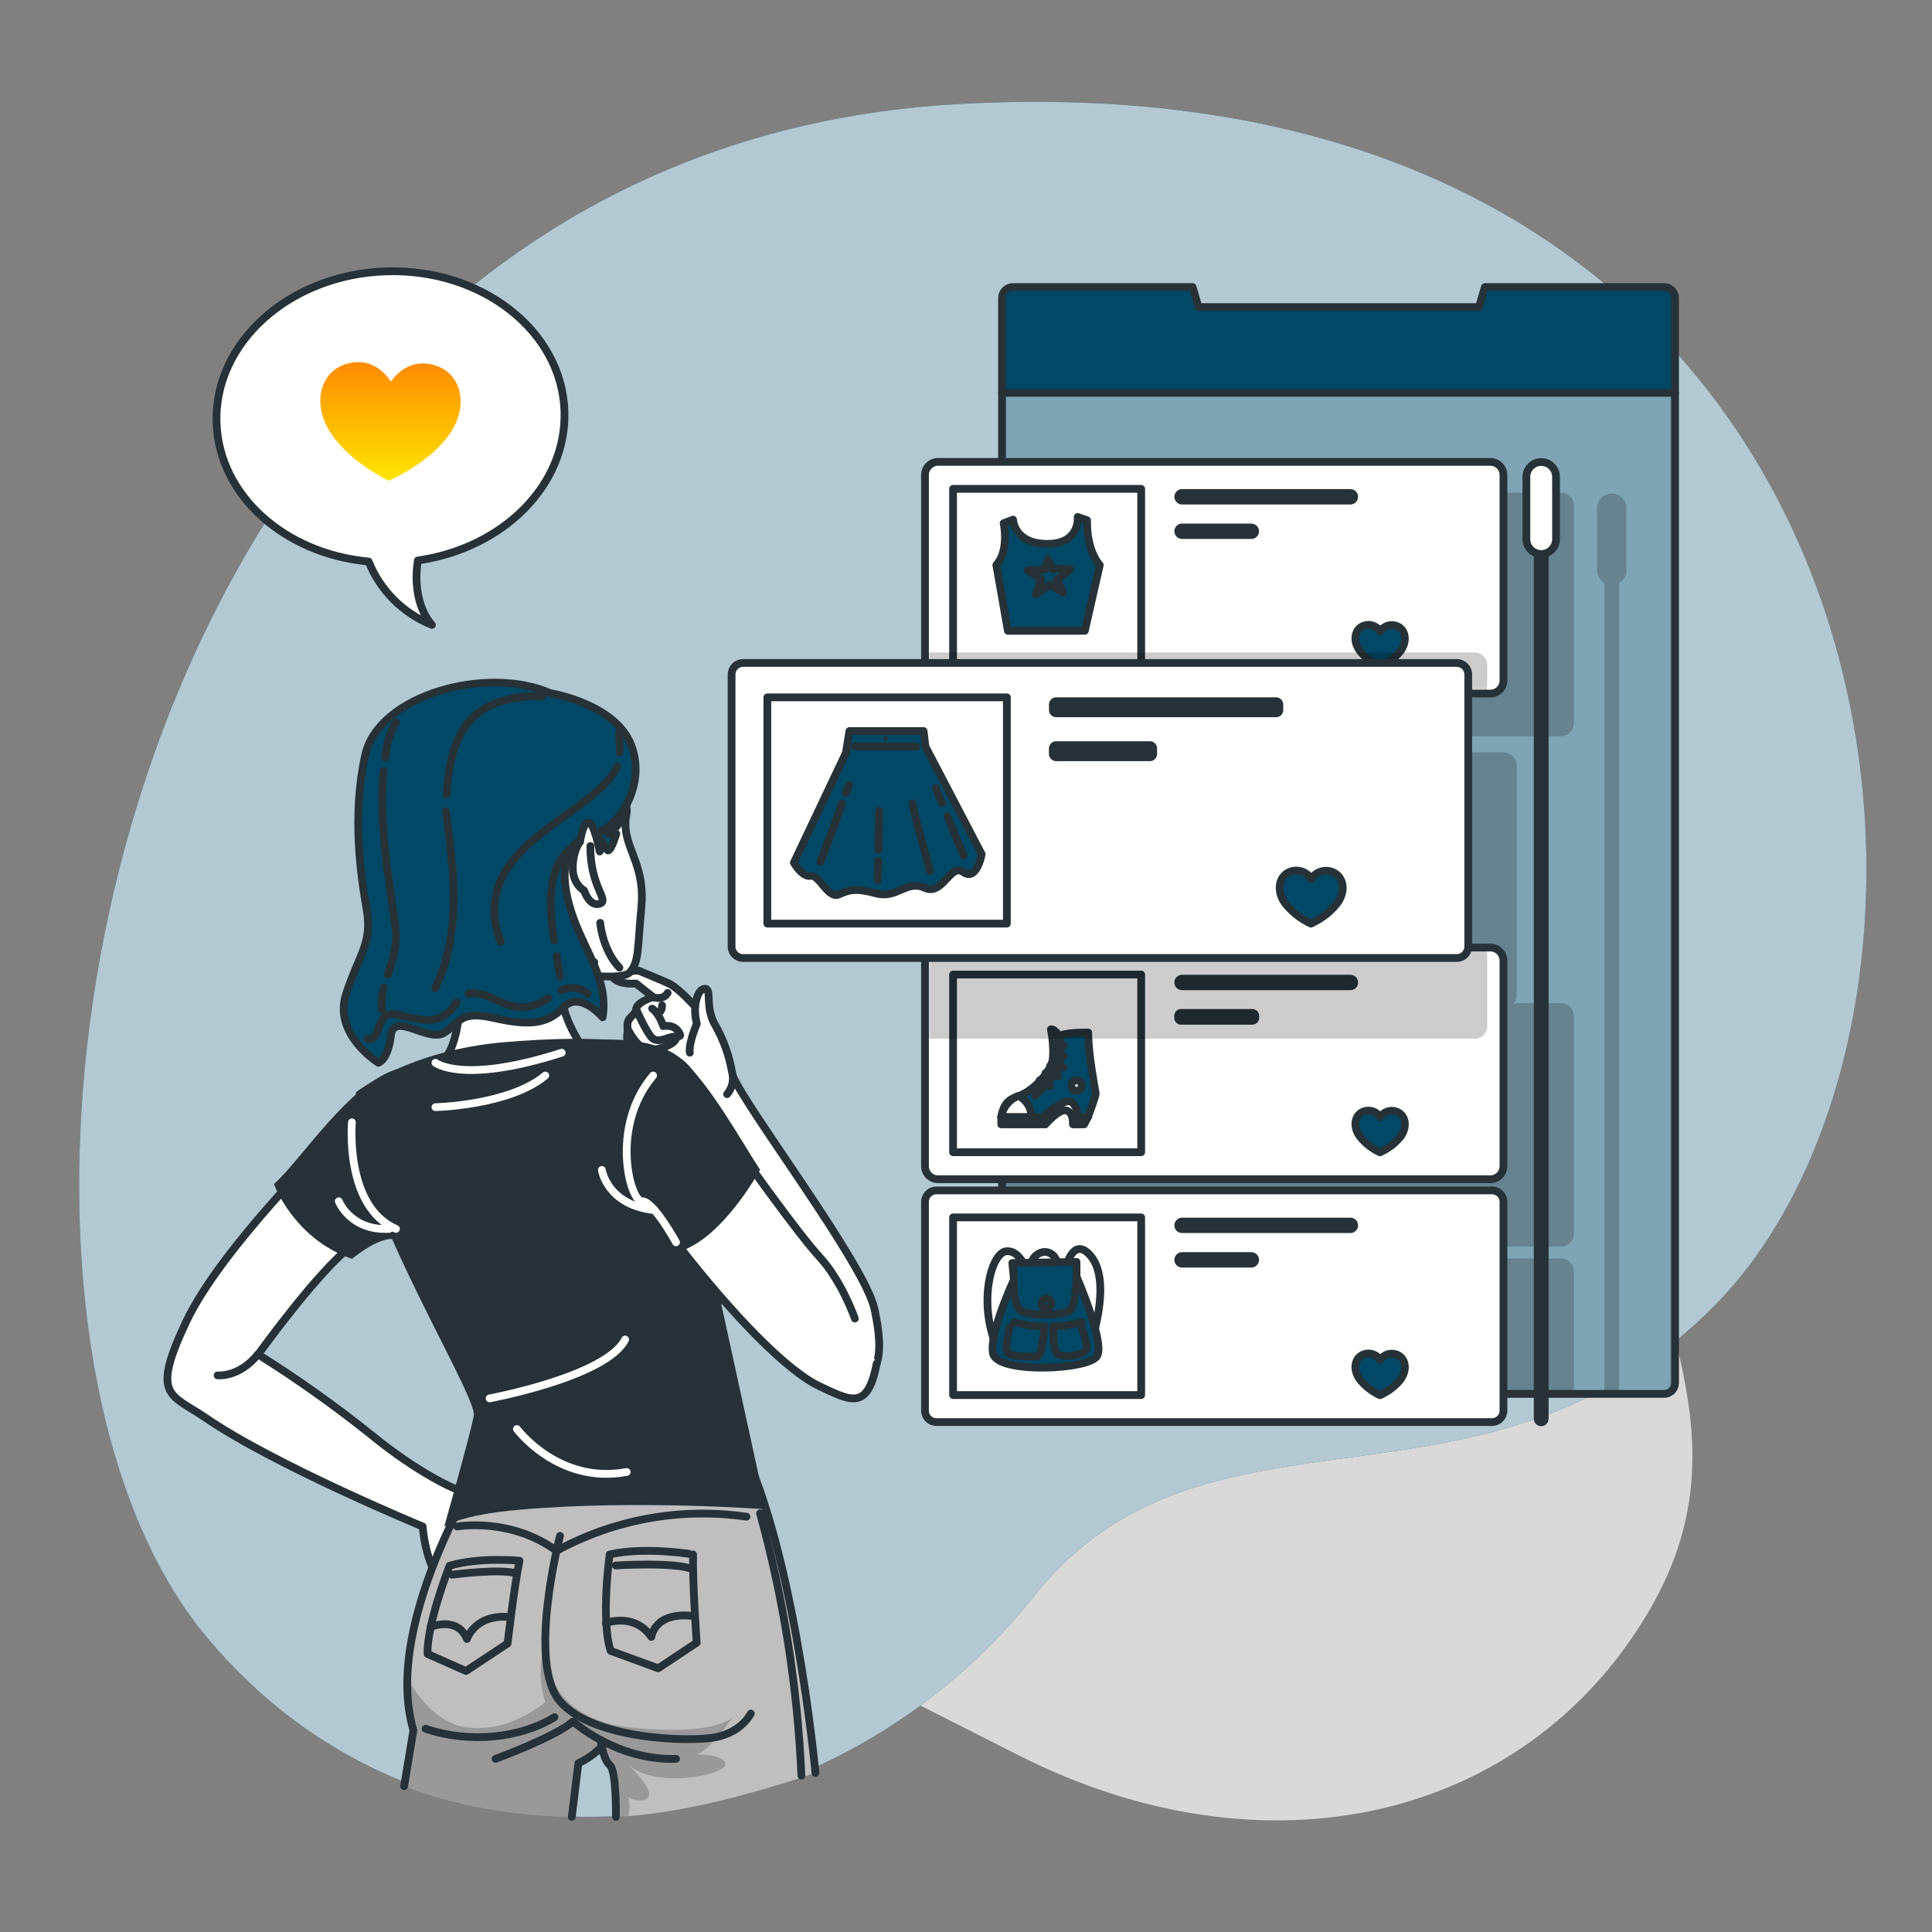 <svg width="283" height="283" viewBox="0 0 283 283" fill="none" xmlns="http://www.w3.org/2000/svg">
<rect x="0" y="0" width="283" height="283" fill="#808080" stroke="none"/>
<path opacity="0.7" d="M38.792 94.705C38.792 94.705 23.075 135.294 45.163 176.165C67.25 217.037 112.744 238.628 149.156 257.09C185.568 275.553 223.378 266.561 241.344 236.322C259.311 206.083 234.669 184.497 234.636 141.377C234.602 98.257 241.09 86.841 217.723 50.412C194.356 13.983 137.075 5.916 93.757 32.936C50.439 59.956 38.792 94.705 38.792 94.705Z" fill="white"/>
<path d="M140.373 15.24C14.946 22.259 -11.978 188.618 30.026 239.496C62.628 278.986 120.755 272.469 151.434 233.813C176.7 201.99 217.594 225.498 251.306 191.088C295.227 146.253 281.111 7.365 140.373 15.24Z" fill="#004866"/>
<path opacity="0.7" d="M140.373 15.24C14.946 22.259 -11.978 188.618 30.026 239.496C62.628 278.986 120.755 272.469 151.434 233.813C176.7 201.99 217.594 225.498 251.306 191.088C295.227 146.253 281.111 7.365 140.373 15.24Z" fill="white"/>
<path d="M245.364 43.641V202.582C245.364 203.004 245.196 203.409 244.898 203.708C244.6 204.007 244.196 204.176 243.774 204.177H148.372C147.949 204.177 147.543 204.009 147.244 203.71C146.945 203.411 146.777 203.005 146.777 202.582V43.641C146.777 43.218 146.945 42.812 147.244 42.513C147.543 42.214 147.949 42.045 148.372 42.045H174.693L175.556 44.977H216.641L217.509 42.045H243.802C244.219 42.054 244.616 42.226 244.908 42.525C245.2 42.823 245.364 43.224 245.364 43.641Z" fill="#004866"/>
<mask id="mask0_443_4315" style="mask-type:luminance" maskUnits="userSpaceOnUse" x="146" y="42" width="100" height="163">
<path d="M245.364 43.641V202.582C245.364 203.004 245.196 203.409 244.898 203.708C244.6 204.007 244.196 204.176 243.774 204.177H148.372C147.949 204.177 147.543 204.009 147.244 203.71C146.945 203.411 146.777 203.005 146.777 202.582V43.641C146.777 43.218 146.945 42.812 147.244 42.513C147.543 42.214 147.949 42.045 148.372 42.045H174.693L175.556 44.977H216.641L217.509 42.045H243.802C244.219 42.054 244.616 42.226 244.908 42.525C245.2 42.823 245.364 43.224 245.364 43.641Z" fill="white"/>
</mask>
<g mask="url(#mask0_443_4315)">
<path opacity="0.5" d="M245.364 57.414V202.582C245.364 203.004 245.196 203.409 244.898 203.708C244.6 204.007 244.196 204.176 243.774 204.178H148.372C147.949 204.178 147.543 204.01 147.244 203.71C146.945 203.411 146.777 203.005 146.777 202.582V57.414H245.364Z" fill="white"/>
<g opacity="0.2">
<path d="M228.638 72.171H146.63V107.839H228.638C229.146 107.839 229.634 107.637 229.993 107.278C230.352 106.918 230.554 106.431 230.554 105.923V74.088C230.554 73.58 230.352 73.092 229.993 72.733C229.634 72.373 229.146 72.171 228.638 72.171Z" fill="black"/>
<path d="M220.153 110.208H146.63V147.685H220.153C220.687 147.685 221.199 147.473 221.576 147.096C221.954 146.718 222.166 146.206 222.166 145.672V112.214C222.166 111.95 222.114 111.689 222.013 111.445C221.911 111.201 221.763 110.98 221.576 110.793C221.389 110.607 221.167 110.459 220.923 110.359C220.679 110.258 220.417 110.207 220.153 110.208Z" fill="black"/>
<path d="M228.638 146.946H146.63V182.597H228.638C229.145 182.597 229.632 182.396 229.991 182.038C230.35 181.68 230.553 181.193 230.554 180.686V148.863C230.554 148.355 230.352 147.867 229.993 147.508C229.634 147.148 229.146 146.946 228.638 146.946Z" fill="black"/>
<path d="M230.549 186.25V204.177H148.372C147.949 204.177 147.543 204.009 147.244 203.71C146.945 203.411 146.777 203.005 146.777 202.582V184.333H228.638C229.145 184.335 229.631 184.538 229.989 184.897C230.348 185.256 230.549 185.743 230.549 186.25Z" fill="black"/>
<path d="M238.249 74.359V83.525C238.248 83.905 238.148 84.277 237.958 84.606C237.768 84.934 237.495 85.207 237.167 85.397V204.177H235.014V85.375C234.685 85.184 234.413 84.912 234.223 84.583C234.033 84.255 233.932 83.882 233.931 83.503V74.359C233.96 73.803 234.2 73.28 234.604 72.896C235.007 72.513 235.542 72.299 236.099 72.299C236.655 72.299 237.19 72.513 237.594 72.896C237.997 73.28 238.238 73.803 238.266 74.359H238.249Z" fill="black"/>
</g>
</g>
<path d="M245.364 43.641V202.582C245.364 203.004 245.196 203.409 244.898 203.708C244.6 204.007 244.196 204.176 243.774 204.177H148.372C147.949 204.177 147.543 204.009 147.244 203.71C146.945 203.411 146.777 203.005 146.777 202.582V43.641C146.777 43.218 146.945 42.812 147.244 42.513C147.543 42.214 147.949 42.045 148.372 42.045H174.693L175.556 44.977H216.641L217.509 42.045H243.802C244.219 42.054 244.616 42.226 244.908 42.525C245.2 42.823 245.364 43.224 245.364 43.641Z" stroke="#263238" stroke-width="1.136" stroke-linecap="round" stroke-linejoin="round"/>
<path d="M146.777 57.548H245.364" stroke="#263238" stroke-width="1.136" stroke-linecap="round" stroke-linejoin="round"/>
<path d="M218.31 67.656H137.408C136.349 67.656 135.491 68.514 135.491 69.573V99.677C135.491 100.735 136.349 101.593 137.408 101.593H218.31C219.368 101.593 220.227 100.735 220.227 99.677V69.573C220.227 68.514 219.368 67.656 218.31 67.656Z" fill="white"/>
<mask id="mask1_443_4315" style="mask-type:luminance" maskUnits="userSpaceOnUse" x="135" y="67" width="86" height="35">
<path d="M218.31 67.656H137.408C136.349 67.656 135.491 68.514 135.491 69.573V99.677C135.491 100.735 136.349 101.593 137.408 101.593H218.31C219.368 101.593 220.227 100.735 220.227 99.677V69.573C220.227 68.514 219.368 67.656 218.31 67.656Z" fill="white"/>
</mask>
<g mask="url(#mask1_443_4315)">
<path d="M167.162 71.608H139.606V97.636H167.162V71.608Z" fill="white" stroke="#263238" stroke-width="1.136" stroke-linecap="round" stroke-linejoin="round"/>
<path d="M197.807 73.897H173.149C172.85 73.897 172.563 73.778 172.352 73.566C172.14 73.355 172.021 73.068 172.021 72.769C172.021 72.47 172.14 72.183 172.352 71.972C172.563 71.76 172.85 71.642 173.149 71.642H197.807C198.106 71.642 198.393 71.76 198.604 71.972C198.816 72.183 198.934 72.47 198.934 72.769C198.934 73.068 198.816 73.355 198.604 73.566C198.393 73.778 198.106 73.897 197.807 73.897Z" fill="#263238"/>
<path d="M183.296 78.948H173.149C172.85 78.948 172.563 78.829 172.352 78.618C172.14 78.406 172.021 78.119 172.021 77.82C172.021 77.521 172.14 77.234 172.352 77.023C172.563 76.812 172.85 76.693 173.149 76.693H183.296C183.595 76.693 183.882 76.812 184.093 77.023C184.305 77.234 184.424 77.521 184.424 77.82C184.424 78.119 184.305 78.406 184.093 78.618C183.882 78.829 183.595 78.948 183.296 78.948Z" fill="#263238"/>
<path d="M204.493 91.66C204.067 91.517 203.606 91.523 203.184 91.677C202.762 91.831 202.405 92.123 202.17 92.505C201.941 92.119 201.589 91.821 201.169 91.66C200.749 91.499 200.287 91.485 199.859 91.62C198.517 92.026 198.044 93.723 199.154 95.29C199.899 96.237 200.845 97.007 201.922 97.545L202.136 97.647L202.345 97.551C203.436 97.033 204.398 96.281 205.164 95.347C206.263 93.785 205.829 92.077 204.493 91.66Z" fill="#004866" stroke="#263238" stroke-width="1.136" stroke-linecap="round" stroke-linejoin="round"/>
<path d="M145.943 82.764L147.634 92.399H158.909L161.096 82.764C161.096 82.764 159.157 80.808 159.236 76.208L157.86 75.723C157.86 75.723 158.266 79.669 153.407 79.669C148.547 79.669 148.389 76.112 148.389 76.112L147.014 76.642C147.014 76.642 147.882 80.56 145.943 82.764Z" fill="#004866" stroke="#263238" stroke-width="1.136" stroke-linecap="round" stroke-linejoin="round"/>
<path d="M156.738 83.379C155.88 83.3 155.015 83.3 154.157 83.379L153.508 81.924L153.001 83.43C151.699 83.492 150.549 83.559 150.549 83.559L152.533 84.822C152.189 85.814 151.856 86.756 151.704 87.077C151.704 87.077 152.691 86.395 153.79 85.617L155.712 86.835L154.833 84.873C155.514 84.437 156.152 83.936 156.738 83.379Z" fill="#004866" stroke="#263238" stroke-width="1.136" stroke-linecap="round" stroke-linejoin="round"/>
<path opacity="0.2" d="M215.999 95.578H135.491V99.677C135.491 100.185 135.693 100.672 136.052 101.032C136.412 101.391 136.899 101.593 137.408 101.593H217.848V97.427C217.848 97.184 217.8 96.944 217.707 96.72C217.614 96.495 217.478 96.291 217.306 96.12C217.134 95.948 216.931 95.812 216.706 95.719C216.482 95.626 216.242 95.578 215.999 95.578Z" fill="black"/>
</g>
<path d="M218.31 67.656H137.408C136.349 67.656 135.491 68.514 135.491 69.573V99.677C135.491 100.735 136.349 101.593 137.408 101.593H218.31C219.368 101.593 220.227 100.735 220.227 99.677V69.573C220.227 68.514 219.368 67.656 218.31 67.656Z" stroke="#263238" stroke-width="1.136" stroke-linecap="round" stroke-linejoin="round"/>
<path d="M220.227 140.711V170.826C220.226 171.077 220.176 171.326 220.079 171.557C219.982 171.789 219.841 171.999 219.663 172.176C219.485 172.353 219.274 172.493 219.042 172.588C218.81 172.684 218.561 172.733 218.31 172.732H137.408C137.157 172.733 136.908 172.684 136.676 172.588C136.444 172.493 136.233 172.353 136.055 172.176C135.877 171.999 135.735 171.789 135.638 171.557C135.542 171.326 135.492 171.077 135.491 170.826V140.711C135.492 140.204 135.695 139.718 136.054 139.36C136.414 139.001 136.9 138.8 137.408 138.8H218.31C218.817 138.8 219.304 139.001 219.663 139.36C220.023 139.718 220.225 140.204 220.227 140.711Z" fill="white"/>
<mask id="mask2_443_4315" style="mask-type:luminance" maskUnits="userSpaceOnUse" x="135" y="138" width="86" height="35">
<path d="M220.227 140.711V170.826C220.226 171.077 220.176 171.326 220.079 171.557C219.982 171.789 219.841 171.999 219.663 172.176C219.485 172.353 219.274 172.493 219.042 172.588C218.81 172.684 218.561 172.733 218.31 172.732H137.408C137.157 172.733 136.908 172.684 136.676 172.588C136.444 172.493 136.233 172.353 136.055 172.176C135.877 171.999 135.735 171.789 135.638 171.557C135.542 171.326 135.492 171.077 135.491 170.826V140.711C135.492 140.204 135.695 139.718 136.054 139.36C136.414 139.001 136.9 138.8 137.408 138.8H218.31C218.817 138.8 219.304 139.001 219.663 139.36C220.023 139.718 220.225 140.204 220.227 140.711Z" fill="white"/>
</mask>
<g mask="url(#mask2_443_4315)">
<path d="M167.162 142.752H139.606V168.78H167.162V142.752Z" fill="white" stroke="#263238" stroke-width="1.136" stroke-linecap="round" stroke-linejoin="round"/>
<path d="M197.807 145.041H173.149C172.85 145.041 172.563 144.922 172.351 144.71C172.14 144.499 172.021 144.212 172.021 143.913C172.021 143.614 172.14 143.327 172.351 143.116C172.563 142.904 172.85 142.786 173.149 142.786H197.807C198.106 142.786 198.393 142.904 198.604 143.116C198.815 143.327 198.934 143.614 198.934 143.913C198.934 144.212 198.815 144.499 198.604 144.71C198.393 144.922 198.106 145.041 197.807 145.041Z" fill="#263238"/>
<path d="M183.443 147.803H173.002C172.451 147.803 172.004 148.249 172.004 148.801V149.094C172.004 149.645 172.451 150.092 173.002 150.092H183.443C183.994 150.092 184.44 149.645 184.44 149.094V148.801C184.44 148.249 183.994 147.803 183.443 147.803Z" fill="#263238"/>
<path d="M204.493 162.804C204.066 162.662 203.604 162.669 203.182 162.824C202.761 162.978 202.404 163.272 202.17 163.656C201.942 163.268 201.589 162.969 201.169 162.808C200.749 162.648 200.287 162.634 199.859 162.77C198.517 163.171 198.043 164.873 199.154 166.435C199.898 167.383 200.843 168.153 201.922 168.69L202.136 168.797L202.345 168.695C203.436 168.178 204.398 167.425 205.164 166.491C206.263 164.935 205.829 163.227 204.493 162.804Z" fill="#004866" stroke="#263238" stroke-width="1.136" stroke-linecap="round" stroke-linejoin="round"/>
<path d="M146.664 163.616V164.698H153.141C153.141 164.698 155.103 162.381 156.197 162.663C157.291 162.945 157.167 164.698 157.167 164.698H158.807L159.371 163.616L158.908 157.663L146.664 163.616Z" fill="white" stroke="#263238" stroke-width="1.136" stroke-linecap="round" stroke-linejoin="round"/>
<path d="M146.664 163.616H152.769C152.769 163.616 154.68 161.857 156.152 161.361C157.623 160.865 157.973 163.616 157.973 163.616H159.371C159.371 163.616 160.498 160.577 160.498 160.233C160.498 159.889 159.405 154.647 159.405 151.247C159.405 151.247 155.701 151.185 155.216 151.811C155.216 151.811 154.427 150.655 153.936 150.779C154.214 152.157 154.316 153.564 154.241 154.968C154.06 156.789 151.569 159.703 149.201 160.555C147.662 161.079 147.03 161.671 146.664 163.616Z" fill="#004866" stroke="#263238" stroke-width="1.136" stroke-linecap="round" stroke-linejoin="round"/>
<path d="M155.227 151.777C155.227 151.777 155.346 155.357 155.227 156.084C155.109 156.811 151.884 160.396 151.58 160.52" stroke="#263238" stroke-width="1.136" stroke-linecap="round" stroke-linejoin="round"/>
<path d="M154.263 153.158H155.831" stroke="#263238" stroke-width="1.136" stroke-linecap="round" stroke-linejoin="round"/>
<path d="M154.252 154.934L155.831 154.692" stroke="#263238" stroke-width="1.136" stroke-linecap="round" stroke-linejoin="round"/>
<path d="M153.812 156.146L155.831 156.389" stroke="#263238" stroke-width="1.136" stroke-linecap="round" stroke-linejoin="round"/>
<path d="M153.142 157.173L155.047 157.663" stroke="#263238" stroke-width="1.136" stroke-linecap="round" stroke-linejoin="round"/>
<path d="M152.285 158.243L153.812 159.123" stroke="#263238" stroke-width="1.136" stroke-linecap="round" stroke-linejoin="round"/>
<path d="M149.212 160.521C149.774 160.821 150.246 161.266 150.577 161.811C150.908 162.355 151.087 162.979 151.095 163.616H146.664C146.774 162.919 147.068 162.265 147.516 161.721C147.964 161.177 148.55 160.762 149.212 160.521Z" fill="white" stroke="#263238" stroke-width="1.136" stroke-linecap="round" stroke-linejoin="round"/>
<path d="M158.458 159.01C158.458 159.161 158.413 159.31 158.328 159.436C158.244 159.562 158.124 159.66 157.984 159.718C157.844 159.776 157.69 159.791 157.541 159.762C157.393 159.732 157.256 159.659 157.149 159.552C157.042 159.445 156.969 159.308 156.939 159.159C156.909 159.011 156.925 158.857 156.983 158.716C157.041 158.576 157.139 158.457 157.265 158.372C157.391 158.288 157.539 158.243 157.691 158.243C157.894 158.243 158.089 158.324 158.233 158.468C158.377 158.612 158.458 158.807 158.458 159.01Z" fill="white" stroke="#263238" stroke-width="1.136" stroke-linecap="round" stroke-linejoin="round"/>
<path opacity="0.2" d="M217.848 138.8H137.408C136.9 138.8 136.414 139.001 136.054 139.36C135.695 139.718 135.492 140.204 135.491 140.711V152.155H215.999C216.489 152.155 216.959 151.96 217.306 151.614C217.653 151.267 217.848 150.797 217.848 150.306V138.8Z" fill="black"/>
</g>
<path d="M220.227 140.711V170.826C220.226 171.077 220.176 171.326 220.079 171.557C219.982 171.789 219.841 171.999 219.663 172.176C219.485 172.353 219.274 172.493 219.042 172.588C218.81 172.684 218.561 172.733 218.31 172.732H137.408C137.157 172.733 136.908 172.684 136.676 172.588C136.444 172.493 136.233 172.353 136.055 172.176C135.877 171.999 135.735 171.789 135.638 171.557C135.542 171.326 135.492 171.077 135.491 170.826V140.711C135.492 140.204 135.695 139.718 136.054 139.36C136.414 139.001 136.9 138.8 137.408 138.8H218.31C218.817 138.8 219.304 139.001 219.663 139.36C220.023 139.718 220.225 140.204 220.227 140.711Z" stroke="#263238" stroke-width="1.136" stroke-linecap="round" stroke-linejoin="round"/>
<path d="M218.552 174.372H137.165C136.24 174.372 135.491 175.121 135.491 176.046V206.634C135.491 207.559 136.24 208.309 137.165 208.309H218.552C219.477 208.309 220.227 207.559 220.227 206.634V176.046C220.227 175.121 219.477 174.372 218.552 174.372Z" fill="white" stroke="#263238" stroke-width="1.136" stroke-linecap="round" stroke-linejoin="round"/>
<path d="M167.162 178.324H139.606V204.352H167.162V178.324Z" fill="white" stroke="#263238" stroke-width="1.136" stroke-linecap="round" stroke-linejoin="round"/>
<path d="M197.807 180.618H173.149C172.85 180.618 172.563 180.499 172.351 180.288C172.14 180.077 172.021 179.79 172.021 179.491C172.021 179.192 172.14 178.905 172.351 178.694C172.563 178.482 172.85 178.363 173.149 178.363H197.807C198.106 178.363 198.392 178.482 198.604 178.694C198.815 178.905 198.934 179.192 198.934 179.491C198.934 179.79 198.815 180.077 198.604 180.288C198.392 180.499 198.106 180.618 197.807 180.618Z" fill="#263238"/>
<path d="M183.296 185.67H173.149C172.85 185.67 172.563 185.551 172.351 185.34C172.14 185.128 172.021 184.842 172.021 184.543C172.021 184.243 172.14 183.957 172.351 183.745C172.563 183.534 172.85 183.415 173.149 183.415H183.296C183.595 183.415 183.882 183.534 184.093 183.745C184.305 183.957 184.423 184.243 184.423 184.543C184.423 184.842 184.305 185.128 184.093 185.34C183.882 185.551 183.595 185.67 183.296 185.67Z" fill="#263238"/>
<path d="M204.493 198.381C204.066 198.239 203.604 198.246 203.182 198.401C202.76 198.555 202.403 198.849 202.17 199.233C201.942 198.845 201.589 198.546 201.169 198.386C200.749 198.225 200.287 198.211 199.859 198.348C198.517 198.748 198.043 200.45 199.154 202.012C199.898 202.96 200.843 203.73 201.922 204.267L202.136 204.374L202.345 204.272C203.438 203.759 204.401 203.005 205.163 202.068C206.263 200.507 205.829 198.799 204.493 198.381Z" fill="#004866" stroke="#263238" stroke-width="1.136" stroke-linecap="round" stroke-linejoin="round"/>
<path d="M155.83 186.628C155.83 186.628 156.817 181.464 159.173 183.381C163.182 186.628 159.94 196.184 159.94 196.184" stroke="#263238" stroke-width="1.136" stroke-linecap="round" stroke-linejoin="round"/>
<path d="M150.548 186.628C150.548 186.628 149.629 183.104 147.419 183.285C145.21 183.465 143.265 190.675 145.937 197.147" stroke="#263238" stroke-width="1.136" stroke-linecap="round" stroke-linejoin="round"/>
<path d="M151.095 184.959C151.209 184.522 151.46 184.133 151.811 183.849C152.162 183.565 152.594 183.401 153.046 183.381C153.481 183.389 153.899 183.552 154.225 183.842C154.551 184.131 154.762 184.528 154.821 184.959" stroke="#263238" stroke-width="1.136" stroke-linecap="round" stroke-linejoin="round"/>
<path d="M148.282 185.004L157.691 184.846V187C157.691 187 161.846 196.527 160.713 198.607C159.579 200.687 146.016 201.268 145.452 198.235C144.888 195.202 148.524 187.434 148.524 187.434L148.282 185.004Z" fill="#004866" stroke="#263238" stroke-width="1.136" stroke-linecap="round" stroke-linejoin="round"/>
<path d="M148.524 187.434C148.524 187.434 148.282 191.318 149.652 192.051C151.022 192.783 156.253 192.857 156.918 191.724C157.584 190.591 157.685 187 157.685 187" stroke="#263238" stroke-width="1.136" stroke-linecap="round" stroke-linejoin="round"/>
<path d="M148.507 193.669C148.507 193.669 151.501 194.475 153.017 194.233C153.017 194.233 152.662 198.686 151.935 198.686C151.208 198.686 147.724 198.827 147.481 198.027C147.239 197.226 147.887 194.396 147.887 194.396" stroke="#263238" stroke-width="1.136" stroke-linecap="round" stroke-linejoin="round"/>
<path d="M158.458 193.669C157.089 194.045 155.682 194.263 154.263 194.317C154.263 194.317 154.235 197.57 154.827 198.263C155.419 198.957 158.57 198.585 159.055 197.829C159.54 197.074 158.463 194.571 158.463 194.571" stroke="#263238" stroke-width="1.136" stroke-linecap="round" stroke-linejoin="round"/>
<path d="M154.004 190.941C154.004 191.084 153.961 191.225 153.881 191.345C153.801 191.464 153.688 191.557 153.555 191.612C153.422 191.668 153.276 191.682 153.135 191.654C152.994 191.626 152.864 191.557 152.762 191.455C152.661 191.353 152.591 191.224 152.563 191.082C152.535 190.941 152.55 190.795 152.605 190.662C152.66 190.529 152.753 190.416 152.873 190.336C152.992 190.256 153.133 190.213 153.277 190.213C153.372 190.213 153.467 190.231 153.556 190.267C153.644 190.303 153.725 190.357 153.793 190.425C153.86 190.492 153.914 190.573 153.95 190.661C153.986 190.75 154.005 190.845 154.004 190.941Z" stroke="#263238" stroke-width="1.136" stroke-linecap="round" stroke-linejoin="round"/>
<path d="M213.394 97.112H108.837C107.912 97.112 107.163 97.861 107.163 98.786V138.654C107.163 139.579 107.912 140.328 108.837 140.328H213.394C214.319 140.328 215.068 139.579 215.068 138.654V98.786C215.068 97.861 214.319 97.112 213.394 97.112Z" fill="white" stroke="#263238" stroke-width="1.136" stroke-linecap="round" stroke-linejoin="round"/>
<path d="M147.487 102.146H112.4V135.293H147.487V102.146Z" fill="white" stroke="#263238" stroke-width="1.136" stroke-linecap="round" stroke-linejoin="round"/>
<path d="M186.921 102.146H154.703C154.124 102.146 153.654 102.615 153.654 103.194V104.011C153.654 104.591 154.124 105.06 154.703 105.06H186.921C187.5 105.06 187.969 104.591 187.969 104.011V103.194C187.969 102.615 187.5 102.146 186.921 102.146Z" fill="#263238"/>
<path d="M154.703 108.578H168.441C168.579 108.578 168.715 108.605 168.843 108.658C168.97 108.711 169.085 108.788 169.183 108.885C169.28 108.983 169.357 109.098 169.41 109.225C169.463 109.353 169.49 109.489 169.49 109.627V110.438C169.49 110.718 169.379 110.986 169.181 111.184C168.983 111.382 168.715 111.493 168.436 111.493H154.703C154.423 111.493 154.155 111.382 153.958 111.184C153.76 110.986 153.649 110.718 153.649 110.438V109.627C153.649 109.489 153.676 109.352 153.729 109.224C153.782 109.097 153.86 108.981 153.958 108.883C154.056 108.786 154.172 108.709 154.3 108.656C154.428 108.604 154.565 108.577 154.703 108.578Z" fill="#263238"/>
<path d="M195.033 127.678C194.49 127.498 193.902 127.507 193.365 127.703C192.827 127.9 192.372 128.272 192.073 128.76C191.78 128.268 191.33 127.889 190.795 127.685C190.26 127.48 189.671 127.462 189.125 127.632C187.434 128.145 186.814 130.31 188.228 132.306C189.178 133.506 190.382 134.482 191.752 135.164L192.022 135.294L192.293 135.164C193.677 134.504 194.895 133.54 195.856 132.345C197.31 130.389 196.73 128.213 195.033 127.678Z" fill="#004866" stroke="#263238" stroke-width="1.136" stroke-linecap="round" stroke-linejoin="round"/>
<path d="M124.419 107.089H135.293L135.553 109.344L143.8 125.129C143.8 125.129 143.079 129.137 141.122 127.75C139.166 126.364 138.129 131.274 135.451 130.056C132.773 128.838 131.415 131.674 128.382 130.874C125.349 130.073 124.436 130.31 122.874 131.02C121.313 131.73 119.988 128.066 118.748 128.297C117.507 128.528 116.284 126.369 116.284 126.369L123.906 110.286L124.419 107.089Z" fill="#004866" stroke="#263238" stroke-width="1.136" stroke-linecap="round" stroke-linejoin="round"/>
<path d="M125.242 109.362H134.211" stroke="#263238" stroke-width="1.136" stroke-linecap="round" stroke-linejoin="round"/>
<path d="M130.096 108.183C130.096 108.281 130.057 108.374 129.988 108.442C129.92 108.511 129.827 108.55 129.729 108.55C129.632 108.55 129.539 108.511 129.47 108.442C129.402 108.374 129.363 108.281 129.363 108.183C129.363 108.086 129.402 107.993 129.47 107.924C129.539 107.855 129.632 107.817 129.729 107.817C129.827 107.817 129.92 107.855 129.988 107.924C130.057 107.993 130.096 108.086 130.096 108.183Z" fill="#263238"/>
<path d="M120.18 126.223C120.18 126.223 122.886 119.266 123.314 117.682" stroke="#263238" stroke-width="1.136" stroke-linecap="round" stroke-linejoin="round"/>
<path d="M128.698 124.414C128.737 121.702 128.765 118.776 128.765 118.776L128.652 124.414H128.698Z" fill="white" stroke="#263238" stroke-width="1.136" stroke-linecap="round" stroke-linejoin="round"/>
<path d="M128.624 126.133L128.568 128.906C128.607 128.647 128.641 127.537 128.664 126.144L128.624 126.133Z" fill="white" stroke="#263238" stroke-width="1.136" stroke-linecap="round" stroke-linejoin="round"/>
<path d="M136.223 127.593C136.223 127.435 133.709 118.703 133.636 117.66L136.223 127.593Z" fill="white"/>
<path d="M136.223 127.593C136.223 127.435 133.709 118.703 133.636 117.66" stroke="#263238" stroke-width="1.136" stroke-linecap="round" stroke-linejoin="round"/>
<path d="M137.988 117.654L137.075 115.456L137.988 117.654Z" fill="white"/>
<path d="M137.988 117.654L137.075 115.456" stroke="#263238" stroke-width="1.136" stroke-linecap="round" stroke-linejoin="round"/>
<path d="M141.173 125.349C140.369 123.41 139.565 121.469 138.76 119.526L141.173 125.349Z" fill="white"/>
<path d="M141.173 125.349C140.369 123.41 139.565 121.469 138.76 119.526" stroke="#263238" stroke-width="1.136" stroke-linecap="round" stroke-linejoin="round"/>
<path d="M123.889 116.149L124.396 114.988" stroke="#263238" stroke-width="1.136" stroke-linecap="round" stroke-linejoin="round"/>
<path d="M225.757 208.912C225.47 208.912 225.194 208.798 224.991 208.595C224.788 208.392 224.674 208.117 224.674 207.83V71.501C224.674 71.214 224.788 70.939 224.991 70.736C225.194 70.532 225.47 70.418 225.757 70.418C226.044 70.418 226.319 70.532 226.522 70.736C226.725 70.939 226.839 71.214 226.839 71.501V207.83C226.839 208.117 226.725 208.392 226.522 208.595C226.319 208.798 226.044 208.912 225.757 208.912Z" fill="#263238"/>
<path d="M225.757 81.152C225.472 81.153 225.19 81.097 224.927 80.989C224.663 80.88 224.424 80.721 224.223 80.52C224.021 80.319 223.861 80.08 223.752 79.817C223.643 79.554 223.587 79.272 223.587 78.987V69.849C223.587 69.273 223.815 68.721 224.222 68.314C224.629 67.907 225.181 67.679 225.757 67.679C226.042 67.679 226.324 67.735 226.588 67.844C226.851 67.953 227.09 68.113 227.292 68.314C227.493 68.516 227.653 68.755 227.762 69.019C227.871 69.282 227.927 69.564 227.927 69.849V79.01C227.92 79.581 227.688 80.125 227.282 80.526C226.876 80.927 226.328 81.152 225.757 81.152Z" fill="white" stroke="#263238" stroke-width="1.136" stroke-linecap="round" stroke-linejoin="round"/>
<path d="M31.723 61.957C31.312 50.18 42.389 40.242 56.46 39.751C70.531 39.261 82.274 48.427 82.68 60.187C83.063 71.033 73.688 80.318 61.207 82.099C60.22 88.537 63.265 91.531 63.265 91.531C61.172 90.693 59.271 89.438 57.678 87.843C56.084 86.248 54.832 84.346 53.997 82.252C41.741 81.124 32.096 72.617 31.723 61.957Z" fill="white" stroke="#263238" stroke-width="1.136" stroke-linecap="round" stroke-linejoin="round"/>
<path d="M50.744 53.304C54.256 52.3 56.331 54.488 57.255 55.891C58.236 54.527 60.401 52.419 63.868 53.557C67.634 54.798 68.857 59.646 65.559 63.992C63.203 67.115 59.465 69.213 57.554 70.137C57.328 70.25 57.12 70.34 56.951 70.419L56.353 70.115C54.481 69.117 50.828 66.879 48.602 63.665C45.518 59.2 46.933 54.398 50.744 53.304Z" fill="url(#paint0_linear_443_4315)"/>
<path d="M48.979 166.553C48.979 166.553 32.411 182.693 27.241 193.669C22.072 204.645 24.986 204.172 30.06 207.644C40.207 214.623 61.917 223.604 61.917 223.604C61.917 223.604 62.345 230.684 66.004 233.052C69.663 235.42 79.996 221.918 78.491 219.629C76.986 217.341 66.652 218.068 66.652 218.068C66.652 218.068 61.477 215.999 54.16 209.995C48.934 205.825 43.476 201.956 37.812 198.405C37.812 198.405 46.831 185.85 51.612 182.422C56.392 178.995 64.07 174.079 64.07 174.079" fill="white"/>
<path d="M48.979 166.553C48.979 166.553 32.411 182.693 27.241 193.669C22.072 204.645 24.986 204.172 30.06 207.644C40.207 214.623 61.917 223.604 61.917 223.604C61.917 223.604 62.345 230.684 66.004 233.052C69.663 235.42 79.996 221.918 78.491 219.629C76.986 217.341 66.652 218.068 66.652 218.068C66.652 218.068 61.477 215.999 54.16 209.995C48.934 205.825 43.476 201.956 37.812 198.405C37.812 198.405 46.831 185.85 51.612 182.422C56.392 178.995 64.07 174.079 64.07 174.079" stroke="#263238" stroke-width="1.136" stroke-linecap="round" stroke-linejoin="round"/>
<path d="M119.447 259.699C109.626 262.992 100.218 265.393 92.043 266.025C91.44 266.07 90.837 266.109 90.245 266.137C90.138 264.176 89.963 260.5 89.766 259.372C89.571 258.255 89.017 257.231 88.187 256.458L84.743 258.29L83.784 266.143C68.761 265.917 59.228 261.633 59.228 261.633L60.587 253.436C59.891 250.972 59.585 248.413 59.679 245.854C60.096 230.554 71.749 212.971 71.749 212.971C71.749 212.971 98.521 194.08 107.388 209.397C116.256 224.714 119.447 259.699 119.447 259.699Z" fill="#BFBFBF"/>
<path opacity="0.2" d="M106.238 258.494C106.069 260.021 96.091 262.073 92.049 258.527C92.432 258.888 95.826 262.135 94.93 263.257C94.033 264.379 92.015 263.257 92.015 263.257C92.279 264.161 92.279 265.121 92.015 266.025C91.412 266.07 90.809 266.11 90.217 266.138C90.11 264.176 89.935 260.5 89.738 259.373C89.543 258.255 88.989 257.232 88.159 256.458L84.715 258.291L83.756 266.144C68.733 265.918 59.2 261.634 59.2 261.634L60.558 253.437C59.863 250.972 59.556 248.414 59.651 245.854C61.291 248.673 64.161 252.371 68.107 252.986C74.691 253.995 79.867 249.305 79.867 249.305C79.867 249.305 78.339 245.06 79.867 240.882C79.867 240.882 79.134 251.514 91.998 252.986C104.536 254.418 107.219 251.655 107.338 251.531C107.135 251.819 103.955 256.458 102.055 256.96C102.072 256.966 106.413 256.966 106.238 258.494Z" fill="black"/>
<path d="M119.447 259.7C119.447 259.7 116.25 224.748 107.388 209.403C98.526 194.058 71.749 212.977 71.749 212.977C71.749 212.977 55.744 237.111 60.558 253.448L59.2 261.633" stroke="#263238" stroke-width="1.136" stroke-linecap="round" stroke-linejoin="round"/>
<path d="M62.334 253.222C68.8 255.432 76.292 254.581 81.225 251.531" stroke="#263238" stroke-width="1.136" stroke-linecap="round" stroke-linejoin="round"/>
<path d="M82.031 224.974C82.031 224.974 77.183 243.606 82.031 249.215C86.879 254.824 101.052 255.23 104.88 254.458C108.707 253.685 109.981 251.002 109.981 251.002" stroke="#263238" stroke-width="1.136" stroke-linecap="round" stroke-linejoin="round"/>
<path d="M89.309 227.696C89.309 227.696 87.967 237.223 89.444 241.818L96.412 244.372L102.05 240.628C102.05 240.628 101.424 231.778 101.525 227.696C101.542 227.696 94.507 226.501 89.309 227.696Z" stroke="#263238" stroke-width="1.136" stroke-linecap="round" stroke-linejoin="round"/>
<path d="M88.751 237.736C88.751 237.736 92.939 236.152 95.409 239.777C95.409 239.777 95.826 236.034 101.542 236.716" stroke="#263238" stroke-width="1.136" stroke-linecap="round" stroke-linejoin="round"/>
<path d="M90.2 229.314C90.2 229.314 98.718 228.751 101.542 229.878" stroke="#263238" stroke-width="1.136" stroke-linecap="round" stroke-linejoin="round"/>
<path d="M65.852 229.348C65.852 229.348 62.509 237.843 62.627 242.274L68.265 244.771L74.348 240.741C74.348 240.741 75.34 232.234 76.095 228.615C76.067 228.615 70.328 228.04 65.852 229.348Z" stroke="#263238" stroke-width="1.136" stroke-linecap="round" stroke-linejoin="round"/>
<path d="M63.073 238.311C63.073 238.311 67.019 236.665 68.394 240.081C68.394 240.081 69.567 236.434 74.55 236.857" stroke="#263238" stroke-width="1.136" stroke-linecap="round" stroke-linejoin="round"/>
<path d="M66.224 230.662C66.224 230.662 73.462 229.704 75.717 230.51" stroke="#263238" stroke-width="1.136" stroke-linecap="round" stroke-linejoin="round"/>
<path d="M66.974 223.603C66.974 223.603 74.759 222.211 81.524 227.166C90.013 222.534 99.774 220.78 109.344 222.166" stroke="#263238" stroke-width="1.136" stroke-linecap="round" stroke-linejoin="round"/>
<path d="M111.334 221.676C114.787 234.215 116.818 247.102 117.389 260.095" stroke="#263238" stroke-width="1.136" stroke-linecap="round" stroke-linejoin="round"/>
<path d="M72.589 257.642C72.589 257.642 81.265 254.452 83.948 252.157C83.948 252.157 90.239 257.902 99.028 257.642" stroke="#263238" stroke-width="1.136" stroke-linecap="round" stroke-linejoin="round"/>
<path d="M90.217 266.138C90.217 266.138 90.335 259.43 89.309 258.539C88.283 257.648 88.024 254.903 88.024 254.903" stroke="#263238" stroke-width="1.136" stroke-linecap="round" stroke-linejoin="round"/>
<path d="M88.159 255.81C87.179 256.847 86.01 257.687 84.715 258.285L83.756 266.138" stroke="#263238" stroke-width="1.136" stroke-linecap="round" stroke-linejoin="round"/>
<path d="M107.326 157.544C109.147 162.173 126.657 185.128 128.089 191.73C129.521 198.331 129.38 204.07 121.324 202.063C113.268 200.056 109.897 175.533 100.995 162.46" fill="white"/>
<path d="M107.326 157.544C109.147 162.173 126.657 185.128 128.089 191.73C129.521 198.331 129.38 204.07 121.324 202.063C113.268 200.056 109.897 175.533 100.995 162.46" stroke="#263238" stroke-width="1.136" stroke-linecap="round" stroke-linejoin="round"/>
<path d="M106.509 160.273C106.89 159.823 107.154 159.285 107.277 158.707C107.4 158.13 107.378 157.531 107.214 156.964C106.801 154.637 106.005 152.395 104.857 150.329C103.127 147.51 104.384 144.782 103.222 144.838C102.061 144.894 101.819 147.443 101.819 147.443C101.819 147.443 99.564 144.911 98.166 144.162C97.529 143.818 93.532 142.177 93.532 142.177L89.445 142.375C89.445 142.375 89.411 144.308 93.165 144.066L95.668 146.05C95.668 146.05 93.306 146.749 93.182 147.809C93.058 148.869 91.773 148.936 91.908 150.374C92.043 151.812 91.378 152.003 92.562 153.835C93.977 156.034 95.42 155.312 95.42 155.312C95.42 155.312 96.621 161.514 97.923 162.731C98.588 163.346 99.964 163.442 101.469 163.126" fill="white"/>
<path d="M106.509 160.273C106.89 159.823 107.154 159.285 107.277 158.707C107.4 158.13 107.378 157.531 107.214 156.964C106.801 154.637 106.005 152.395 104.857 150.329C103.127 147.51 104.384 144.782 103.222 144.838C102.061 144.894 101.819 147.443 101.819 147.443C101.819 147.443 99.564 144.911 98.166 144.162C97.529 143.818 93.532 142.177 93.532 142.177L89.445 142.375C89.445 142.375 89.411 144.308 93.165 144.066L95.668 146.05C95.668 146.05 93.306 146.749 93.182 147.809C93.058 148.869 91.773 148.936 91.908 150.374C92.043 151.812 91.378 152.003 92.562 153.835C93.977 156.034 95.42 155.312 95.42 155.312C95.42 155.312 96.621 161.514 97.923 162.731C98.588 163.346 99.964 163.442 101.469 163.126" stroke="#263238" stroke-width="1.136" stroke-linecap="round" stroke-linejoin="round"/>
<path d="M93.182 147.832C93.182 147.832 94.631 151.135 95.488 152.004C96.345 152.872 97.878 151.953 98.464 151.88C99.22 151.789 99.744 151.88 99.626 151.569C98.983 149.878 97.151 150.307 97.151 150.307C97.151 150.307 96.587 148.486 95.527 147.742" stroke="#263238" stroke-width="1.136" stroke-linecap="round" stroke-linejoin="round"/>
<path d="M101.819 147.442C101.783 148.292 101.866 149.142 102.067 149.968C102.067 149.968 100.826 152.843 101.046 154.202" stroke="#263238" stroke-width="1.136" stroke-linecap="round" stroke-linejoin="round"/>
<path d="M91.908 150.639C92.472 151.862 93.678 153.514 94.727 153.768C95.775 154.022 99.316 153.029 99.034 151.834" stroke="#263238" stroke-width="1.136" stroke-linecap="round" stroke-linejoin="round"/>
<path d="M96.232 148.446C96.232 148.446 96.976 148.446 96.976 147.257" stroke="#263238" stroke-width="1.136" stroke-linecap="round" stroke-linejoin="round"/>
<path d="M95.668 146.073C95.668 146.073 97.134 146.591 97.799 145.436" stroke="#263238" stroke-width="1.136" stroke-linecap="round" stroke-linejoin="round"/>
<path d="M58.929 112.693C62.39 100.821 83.61 101.097 88.486 110.613C93.362 120.129 91.355 118.004 91.643 121.363C91.93 124.723 94.512 127.187 93.943 132.982C93.374 138.777 93.656 140.982 92.218 142.464C90.78 143.947 80.25 142.29 78.057 140.965C78.057 140.965 52.925 133.377 58.929 112.693Z" fill="white" stroke="#263238" stroke-width="1.136" stroke-linecap="round" stroke-linejoin="round"/>
<path d="M66.241 134.595C67.825 137.926 68.343 151.84 65.074 155.143C65.074 155.143 73.71 158.875 86.05 154.427C86.05 154.427 82.319 149.692 82.319 145.599C82.319 141.506 87.054 140.937 87.054 140.937" fill="white"/>
<path d="M66.241 134.595C67.825 137.926 68.343 151.84 65.074 155.143C65.074 155.143 73.71 158.875 86.05 154.427C86.05 154.427 82.319 149.692 82.319 145.599C82.319 141.506 87.054 140.937 87.054 140.937" stroke="#263238" stroke-width="1.136" stroke-linecap="round" stroke-linejoin="round"/>
<path d="M91.463 118.387C91.97 118.703 90.719 121.133 89.101 122.119H90.279C90.279 122.119 89.636 124.374 89.101 124.577C88.565 124.78 87.054 119.12 83.395 122.119C83.395 122.119 84.686 114.137 91.463 118.387Z" fill="#004866" stroke="#263238" stroke-width="1.136" stroke-linecap="round" stroke-linejoin="round"/>
<path d="M80.594 101.526C80.594 101.526 90.065 103.059 92.432 109.085C94.8 115.112 90.493 121.341 87.054 122.119C81.671 123.337 82.105 129.329 84.038 134.594C85.972 139.86 89.112 143.614 88.272 149.009C88.272 149.009 84.929 145.063 82.561 147.544C80.194 150.024 77.527 150.289 72.414 149.128C67.301 147.966 67.436 149.776 65.085 151.27C62.734 152.764 57.689 148.074 57.255 151.698C56.821 155.323 55.428 155.673 55.428 155.673C55.428 155.673 48.754 151.541 50.693 145.599C52.632 139.657 54.566 138.191 53.703 133.196C52.841 128.202 51.539 119.458 53.489 110.613C55.44 101.768 71.354 97.472 80.594 101.526Z" fill="#004866" stroke="#263238" stroke-width="1.136" stroke-linecap="round" stroke-linejoin="round"/>
<path d="M87.843 124.724C87.843 124.724 87.054 120.49 86.192 120.49C85.329 120.49 84.974 123.309 84.974 123.309C84.974 123.309 83.954 124.436 83.897 126.99C83.841 129.544 85.549 130.435 85.549 130.435C85.549 130.435 86.338 132.876 87.843 132.374C89.349 131.872 86.406 129.933 86.479 123.918" fill="white"/>
<path d="M87.843 124.724C87.843 124.724 87.054 120.49 86.192 120.49C85.329 120.49 84.974 123.309 84.974 123.309C84.974 123.309 83.954 124.436 83.897 126.99C83.841 129.544 85.549 130.435 85.549 130.435C85.549 130.435 86.338 132.876 87.843 132.374C89.349 131.872 86.406 129.933 86.479 123.918" stroke="#263238" stroke-width="1.136" stroke-linecap="round" stroke-linejoin="round"/>
<path d="M87.917 135.181C87.917 135.181 88.238 139.161 90.735 141.743L87.917 135.181Z" fill="white"/>
<path d="M87.917 135.181C87.917 135.181 88.238 139.161 90.735 141.743" stroke="#263238" stroke-width="1.136" stroke-linecap="round" stroke-linejoin="round"/>
<path d="M90.42 112.271C89.366 114.441 87.601 115.834 85.746 117.288C80.436 121.449 72.532 125.491 72.408 133.282C72.406 134.88 72.728 136.462 73.355 137.932" stroke="#263238" stroke-width="1.136" stroke-linecap="round" stroke-linejoin="round"/>
<path d="M81.535 140.03C81.704 141.033 81.879 142.042 82.031 143.051" stroke="#263238" stroke-width="1.136" stroke-linecap="round" stroke-linejoin="round"/>
<path d="M83.897 124.03C79.81 127.058 80.515 133.388 81.174 137.774" stroke="#263238" stroke-width="1.136" stroke-linecap="round" stroke-linejoin="round"/>
<path d="M65.328 118.838C66.416 127.385 67.707 136.416 63.766 144.737" stroke="#263238" stroke-width="1.136" stroke-linecap="round" stroke-linejoin="round"/>
<path d="M79.421 102.027C76.745 101.828 74.062 102.313 71.624 103.436C66.771 105.804 65.716 111.419 65.423 116.346" stroke="#263238" stroke-width="1.136" stroke-linecap="round" stroke-linejoin="round"/>
<path d="M56.212 144.658C55.942 145.698 55.845 146.776 55.925 147.848" stroke="#263238" stroke-width="1.136" stroke-linecap="round" stroke-linejoin="round"/>
<path d="M56.161 112.952C55.716 118.026 56.161 123.167 56.849 128.224C57.187 130.755 57.571 133.298 57.92 135.812C58.27 138.326 57.565 140.451 56.792 142.774" stroke="#263238" stroke-width="1.136" stroke-linecap="round" stroke-linejoin="round"/>
<path d="M57.999 105.855C56.99 107.31 56.663 109.238 56.409 110.969" stroke="#263238" stroke-width="1.136" stroke-linecap="round" stroke-linejoin="round"/>
<path d="M82.24 145.075C82.859 144.753 83.563 144.631 84.254 144.725C84.945 144.819 85.591 145.124 86.102 145.599" stroke="#263238" stroke-width="1.136" stroke-linecap="round" stroke-linejoin="round"/>
<path d="M68.586 145.537C70.74 145.204 72.572 146.574 74.522 147.228C76.704 147.938 78.435 147.448 80.306 146.219" stroke="#263238" stroke-width="1.136" stroke-linecap="round" stroke-linejoin="round"/>
<path d="M53.827 152.155C55.028 152.539 55.31 150.842 55.665 150.069C56.347 148.592 56.832 148.305 58.439 148.671C62.176 149.528 64.538 150.363 66.895 146.822" stroke="#263238" stroke-width="1.136" stroke-linecap="round" stroke-linejoin="round"/>
<path d="M52.187 159.957C52.187 159.957 59.933 153.824 73.925 152.657C87.917 151.49 97.168 152.347 100.612 155.791C104.057 159.236 109.953 171.272 110.01 177.095C110.049 180.759 105.663 191.087 105.663 191.087L112.214 221.084C112.214 221.084 93.199 219.635 76.061 221.146C67.357 221.907 65.074 223.604 65.074 223.604C65.074 223.604 68.761 210.587 69.403 207.402C70.046 204.217 48.979 171.232 52.187 159.957Z" fill="#263238"/>
<path d="M128.416 199.735C127.086 206.652 124.645 205.22 120.056 203.066C115.467 200.913 107.699 193.167 99.028 181.971L108.978 169.518C108.978 169.518 116.752 180.539 120.056 184.125C123.359 187.71 125.22 193.144 125.22 193.144" fill="white"/>
<path d="M128.416 199.735C127.086 206.652 124.645 205.22 120.056 203.066C115.467 200.913 107.699 193.167 99.028 181.971L108.978 169.518C108.978 169.518 116.752 180.539 120.056 184.125C123.359 187.71 125.22 193.144 125.22 193.144" stroke="#263238" stroke-width="1.136" stroke-linecap="round" stroke-linejoin="round"/>
<path d="M87.054 152.375C87.054 152.375 95.431 151.507 99.642 154.997C103.854 158.486 108.662 167.292 111.334 171.345C111.334 171.345 105.742 181.695 99.197 183.42C99.197 183.42 96.378 178.826 94.022 177.394C91.665 175.962 89.444 172.512 89.444 172.512" fill="#263238"/>
<path d="M58.123 156.609C51.11 158.802 44.221 169.778 40.134 173.437C40.134 173.437 43.004 181.459 51.567 184.401C51.567 184.401 55.879 180.754 58.123 181.616C60.367 182.479 58.123 156.609 58.123 156.609Z" fill="#263238"/>
<path d="M90.696 107.304C90.741 108.273 90.803 109.243 90.775 110.213" stroke="#263238" stroke-width="1.136" stroke-linecap="round" stroke-linejoin="round"/>
<path d="M37.766 198.382C37.766 198.382 35.45 201.595 31.875 201.465" stroke="#263238" stroke-width="1.136" stroke-linecap="round" stroke-linejoin="round"/>
<path d="M99.028 181.971C99.028 181.971 95.68 175.855 94.022 175.962C92.365 176.069 89.264 165.127 95.668 157.544" stroke="white" stroke-width="1.136" stroke-linecap="round" stroke-linejoin="round"/>
<path d="M63.783 155.673C63.783 155.673 67.729 158.875 82.285 154.201" stroke="white" stroke-width="1.136" stroke-linecap="round" stroke-linejoin="round"/>
<path d="M63.783 162.178C63.783 162.178 74.618 161.93 79.878 157.544" stroke="white" stroke-width="1.136" stroke-linecap="round" stroke-linejoin="round"/>
<path d="M51.55 164.394C51.55 164.394 50.456 176.734 57.999 180.01" stroke="white" stroke-width="1.136" stroke-linecap="round" stroke-linejoin="round"/>
<path d="M49.627 175.961C49.627 175.961 51.319 180.308 57.001 180.009" stroke="white" stroke-width="1.136" stroke-linecap="round" stroke-linejoin="round"/>
<path d="M88.159 171.368C88.159 171.368 88.909 176.515 95.871 177.259" stroke="white" stroke-width="1.136" stroke-linecap="round" stroke-linejoin="round"/>
<path d="M71.721 204.836C71.721 204.836 88.813 201.657 91.57 196.217" stroke="white" stroke-width="1.136" stroke-linecap="round" stroke-linejoin="round"/>
<path d="M75.718 209.319C75.718 209.319 81.784 217.487 91.801 215.616" stroke="white" stroke-width="1.136" stroke-linecap="round" stroke-linejoin="round"/>
<defs>
<linearGradient id="paint0_linear_443_4315" x1="57.196" y1="53.049" x2="57.196" y2="70.419" gradientUnits="userSpaceOnUse">
<stop stop-color="#FF8A00"/>
<stop offset="1" stop-color="#FFE600"/>
</linearGradient>
</defs>
</svg>
